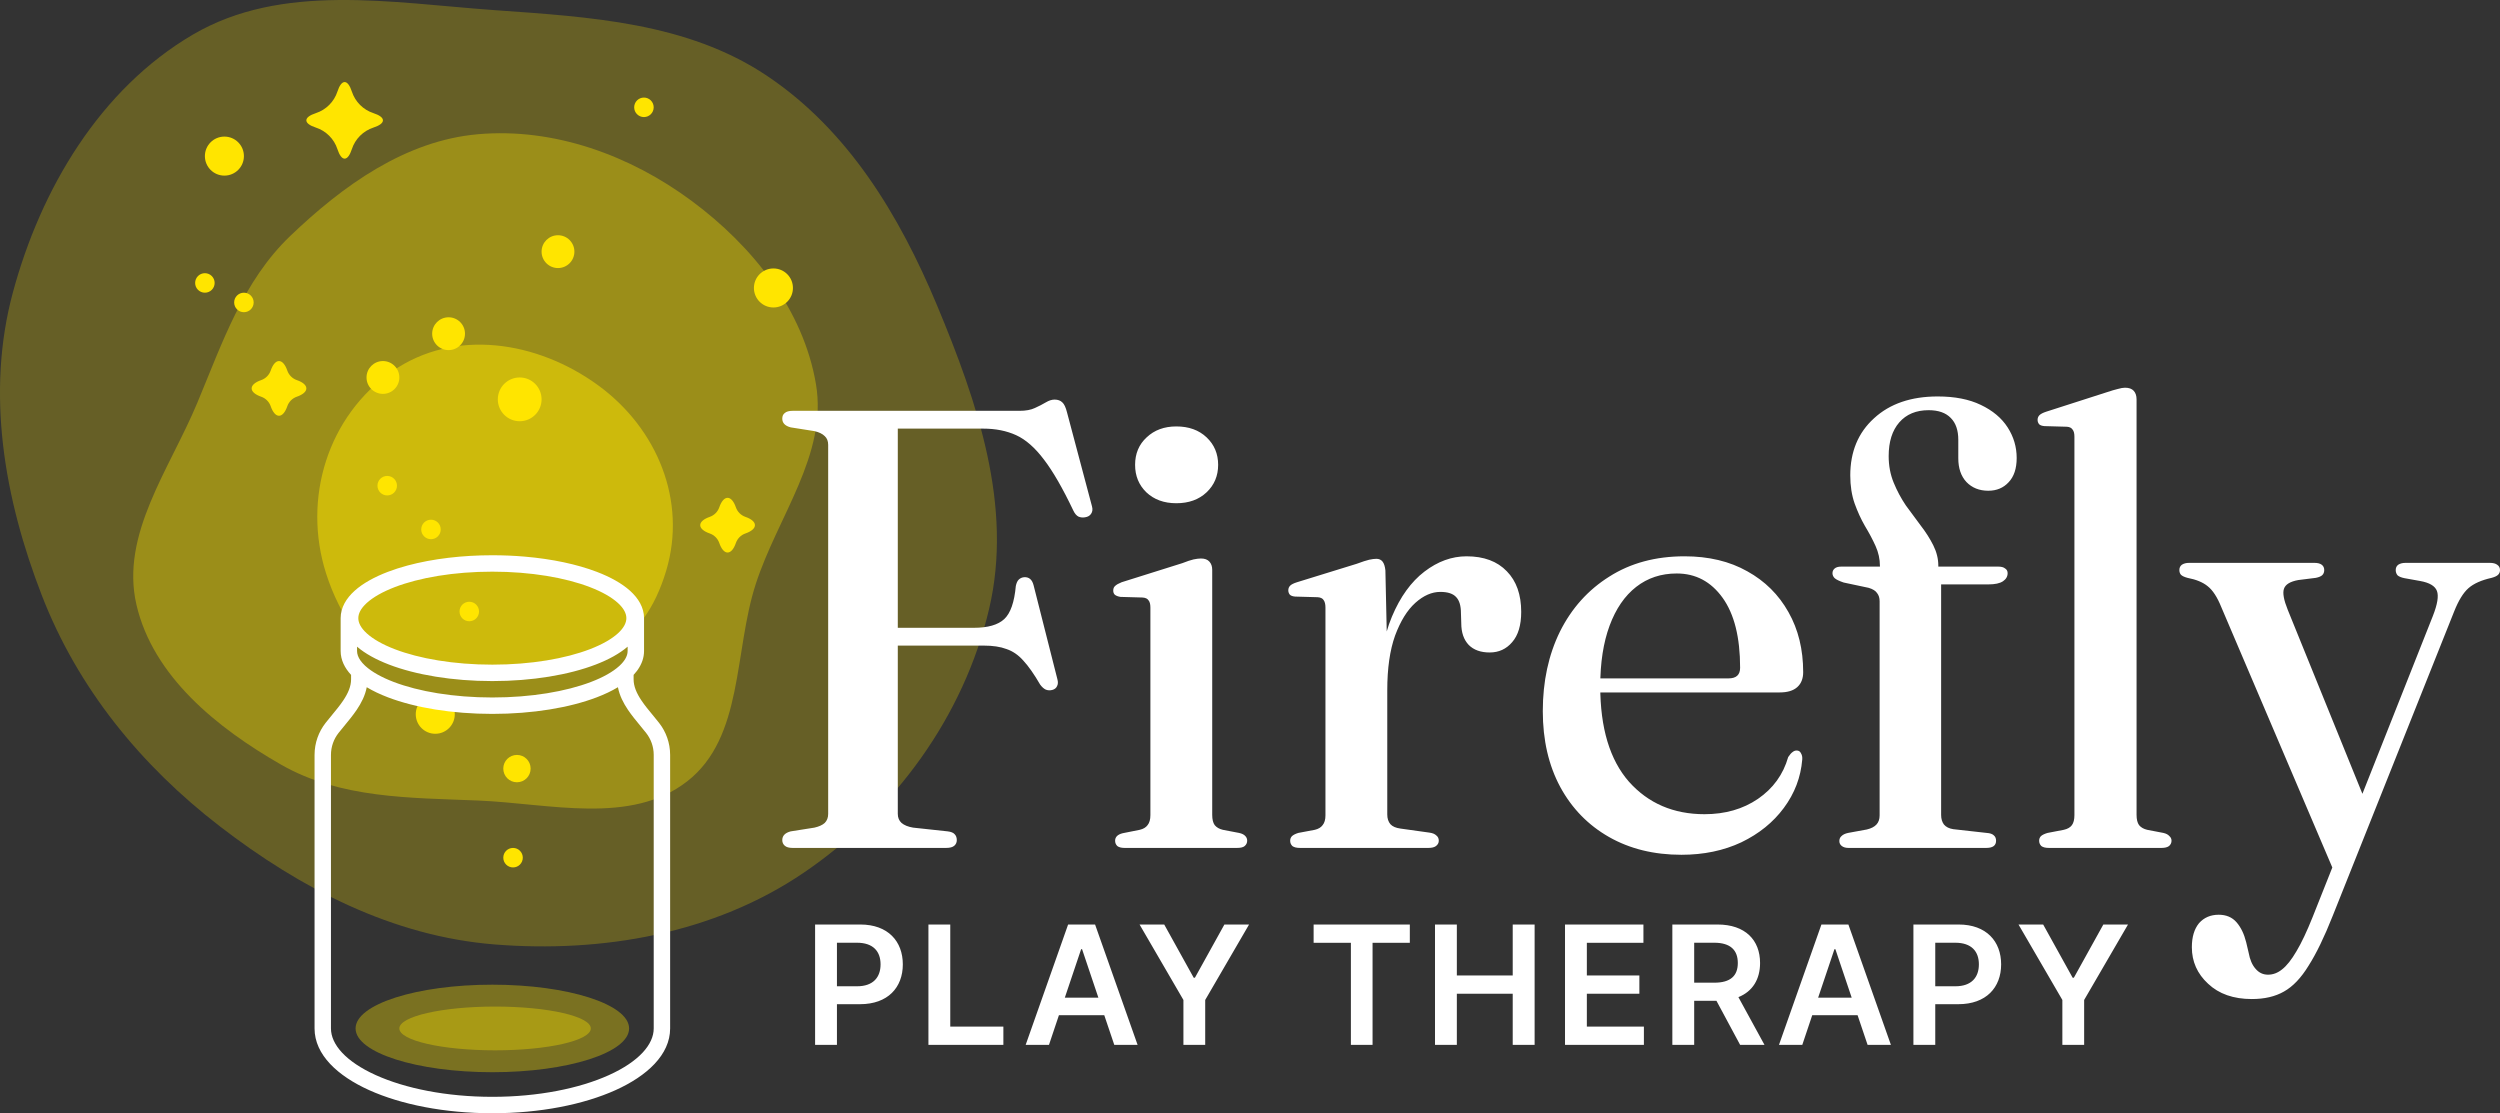 <svg xmlns="http://www.w3.org/2000/svg" fill="none" viewBox="94 81 457 203.5">
  <rect x="94" y="81" width="457" height="203.5" fill="#333333" stroke="none"/>
  <path fill="#FFE600" fill-rule="evenodd" d="M184.409 82.856c17.427 1.242 35.187 2.258 49.708 11.946 14.885 9.931 24.293 25.529 31.174 42.017 7.411 17.761 13.922 36.764 9.518 55.493-4.609 19.597-17.222 36.914-33.912 48.238-16.384 11.115-36.735 14.673-56.488 13.094-18.648-1.49-35.47-10.218-50.27-21.629-14.418-11.116-25.922-25.227-32.491-42.178-6.867-17.72-10.241-36.997-5.3-55.344 5.107-18.96 15.935-37.212 32.907-47.164 16.299-9.557 36.294-5.817 55.154-4.473Z" clip-rule="evenodd" opacity=".25"/>
  <path fill="#FFE600" fill-rule="evenodd" d="M181.381 105.535c13.911-1.221 27.793 3.858 39.011 12.158 11.146 8.247 20.476 19.898 22.769 33.555 2.157 12.845-6.987 24.108-11.005 36.499-4.025 12.412-2.228 28.042-12.529 36.073-10.342 8.064-25.133 4.054-38.246 3.514-12.501-.514-25.172-.349-36.021-6.57-11.687-6.701-23.388-16.126-26.42-29.233-2.967-12.826 6.055-24.738 11.125-36.89 4.593-11.011 8.366-22.255 16.992-30.51 9.633-9.218 21.031-17.429 34.324-18.596Z" clip-rule="evenodd" opacity=".35"/>
  <path fill="#FFE600" fill-rule="evenodd" d="M187.5 203.5c-8.463.07-17 0-24-3-1.689-1.615-3.13-1.906-4.5-3.837-2.32-3.269-4.152-6.938-5.391-10.836-4.343-13.67.238-28.752 12.138-36.983 11.365-7.861 26.427-5.549 37.59 2.588 10.836 7.899 16.26 21.147 12.446 33.883-4.168 13.915-13.556 18.063-28.283 18.185Z" clip-rule="evenodd" opacity=".5"/>
  <ellipse cx="184" cy="269" fill="#FFE600" opacity=".35" rx="25" ry="8"/>
  <ellipse cx="184.5" cy="269" fill="#FFE600" opacity=".35" rx="17.5" ry="4"/>
  <circle cx="173.567" cy="211.567" r="3.567" fill="#FFE600"/>
  <path fill="#fff" fill-rule="evenodd" d="M184 182.5c2.029 0 4.01.086 5.919.25 5.034.432 9.569 1.407 13.163 2.777 1.237.472 2.382.997 3.406 1.576 1.025.578 1.929 1.208 2.686 1.89 1.512 1.364 2.557 3.053 2.557 5.007v6c0 1.245-.424 2.383-1.123 3.397-.059.084-.119.168-.181.251-.185.248-.388.489-.604.721v.809c0 1.28.535 2.532 1.444 3.883.612.909 1.291 1.731 2.007 2.596.395.477.8.967 1.211 1.493 1.262 1.612 2.015 3.645 2.015 5.85v50c0 4.821-4.256 8.69-9.962 11.267-5.845 2.639-13.815 4.233-22.538 4.233s-16.693-1.594-22.538-4.233c-5.706-2.577-9.962-6.446-9.962-11.267v-50c0-2.205.753-4.238 2.015-5.85.411-.526.816-1.016 1.211-1.493.716-.865 1.395-1.687 2.007-2.596.909-1.351 1.444-2.603 1.444-3.883v-.809c-1.153-1.239-1.908-2.709-1.908-4.369v-6c0-1.954 1.045-3.643 2.557-5.007 1.513-1.363 3.618-2.523 6.092-3.466 1.104-.421 2.298-.805 3.567-1.147 2.292-.617 4.831-1.099 7.542-1.42 2.528-.3 5.206-.46 7.973-.46Zm0 3c-7.044 0-13.353 1.101-17.846 2.829-2.252.866-3.971 1.86-5.102 2.888-1.13 1.028-1.552 1.97-1.552 2.783s.422 1.755 1.552 2.783c1.131 1.028 2.85 2.022 5.102 2.888 4.493 1.728 10.802 2.829 17.846 2.829 7.044 0 13.353-1.101 17.846-2.829 2.252-.866 3.971-1.86 5.102-2.888 1.13-1.028 1.552-1.97 1.552-2.783s-.422-1.755-1.552-2.783c-1.131-1.028-2.85-2.022-5.102-2.888-4.493-1.728-10.802-2.829-17.846-2.829ZM159.269 200v-.79c1.481 1.275 3.48 2.366 5.808 3.261 4.916 1.891 11.607 3.029 18.923 3.029 7.316 0 14.007-1.138 18.923-3.029 2.328-.895 4.327-1.986 5.808-3.261v.79c0 .114-.009.232-.027.351-.051.344-.18.71-.406 1.094-.228.387-.555.792-1.003 1.214l-.023.021c-.035.033-.071.066-.107.098-1.141 1.029-2.878 2.025-5.151 2.891-4.537 1.73-10.905 2.831-18.014 2.831s-13.477-1.101-18.014-2.831c-2.273-.866-4.009-1.862-5.151-2.891-.049-.044-.096-.088-.143-.131-.319-.302-.576-.595-.78-.88-.457-.639-.643-1.232-.643-1.767Zm43.813 8.473c1.43-.545 2.737-1.163 3.877-1.85.291 1.54 1.009 2.909 1.819 4.113.688 1.023 1.543 2.059 2.319 3 .369.446.719.871 1.026 1.262.863 1.104 1.377 2.491 1.377 4.002v50c0 2.911-2.684 6.042-8.197 8.532-5.375 2.428-12.905 3.968-21.303 3.968-8.398 0-15.928-1.54-21.303-3.968-5.513-2.49-8.197-5.621-8.197-8.532v-50c0-1.511.514-2.898 1.377-4.002.307-.391.657-.816 1.026-1.262.776-.941 1.631-1.977 2.319-3 .81-1.204 1.528-2.573 1.819-4.113 1.14.687 2.447 1.305 3.877 1.85 4.957 1.89 11.704 3.027 19.082 3.027s14.125-1.137 19.082-3.027Z" clip-rule="evenodd"/>
  <path fill="#FFE500" fill-rule="evenodd" d="M162.26 101.68c-1.863-.605-3.335-2.077-3.94-3.94C157.967 96.657 157.506 96 157 96c-.506 0-.967.657-1.32 1.74-.605 1.863-2.077 3.335-3.94 3.94-1.083.353-1.74.814-1.74 1.32 0 .506.657.967 1.74 1.32 1.863.605 3.335 2.077 3.94 3.94.353 1.083.814 1.74 1.32 1.74.506 0 .967-.657 1.32-1.74.605-1.863 2.077-3.335 3.94-3.94 1.083-.353 1.74-.814 1.74-1.32 0-.506-.657-.967-1.74-1.32Zm51.235-1.062c0 .985-.799 1.784-1.784 1.784s-1.783-.799-1.783-1.784c0-.985.798-1.783 1.783-1.783.985 0 1.784.798 1.784 1.783Zm-74.907 8.918c0 1.97-1.597 3.567-3.567 3.567-1.97 0-3.567-1.597-3.567-3.567 0-1.97 1.597-3.567 3.567-3.567 1.97 0 3.567 1.597 3.567 3.567ZM191 221.5c0 1.381-1.119 2.5-2.5 2.5s-2.5-1.119-2.5-2.5 1.119-2.5 2.5-2.5 2.5 1.119 2.5 2.5Zm-52.413-83.428c.985 0 1.784-.799 1.784-1.784s-.799-1.783-1.784-1.783-1.783.798-1.783 1.783c0 .985.798 1.784 1.783 1.784Zm42.98 54.712c0 .985-.798 1.783-1.783 1.783-.985 0-1.784-.798-1.784-1.783 0-.985.799-1.784 1.784-1.784s1.783.799 1.783 1.784Zm-8.783-13.217c.985 0 1.783-.798 1.783-1.783 0-.985-.798-1.784-1.783-1.784-.985 0-1.784.799-1.784 1.784s.799 1.783 1.784 1.783Zm-6.217-9.783c0 .985-.798 1.783-1.783 1.783-.985 0-1.784-.798-1.784-1.783 0-.985.799-1.784 1.784-1.784s1.783.799 1.783 1.784ZM164 153c1.657 0 3-1.343 3-3s-1.343-3-3-3-3 1.343-3 3 1.343 3 3 3Zm15-11c0 1.657-1.343 3-3 3s-3-1.343-3-3 1.343-3 3-3 3 1.343 3 3Zm17-12c1.657 0 3-1.343 3-3s-1.343-3-3-3-3 1.343-3 3 1.343 3 3 3Zm-3 24c0 2.209-1.791 4-4 4s-4-1.791-4-4 1.791-4 4-4 4 1.791 4 4Zm-61.546-19.495c.985 0 1.783-.798 1.783-1.783 0-.985-.798-1.784-1.783-1.784-.985 0-1.784.799-1.784 1.784s.799 1.783 1.784 1.783Zm58.113 103.279c0 .985-.798 1.783-1.783 1.783-.985 0-1.784-.798-1.784-1.783 0-.985.799-1.784 1.784-1.784s1.783.799 1.783 1.784Zm45.815-100.578c1.97 0 3.567-1.597 3.567-3.567 0-1.97-1.597-3.567-3.567-3.567-1.97 0-3.567 1.597-3.567 3.567 0 1.97 1.597 3.567 3.567 3.567Zm-6.866 36.531c.281.817.93 1.466 1.747 1.747 1.063.367 1.737.91 1.737 1.516s-.674 1.149-1.737 1.516c-.817.281-1.466.93-1.747 1.747-.367 1.063-.91 1.737-1.516 1.737s-1.149-.674-1.516-1.737c-.281-.817-.93-1.466-1.747-1.747-1.063-.367-1.737-.91-1.737-1.516s.674-1.149 1.737-1.516c.817-.281 1.466-.93 1.747-1.747.367-1.063.91-1.737 1.516-1.737s1.149.674 1.516 1.737Zm-80.253-23.253c-.817-.281-1.466-.93-1.747-1.747-.367-1.063-.91-1.737-1.516-1.737s-1.149.674-1.516 1.737c-.281.817-.93 1.466-1.747 1.747-1.063.367-1.737.91-1.737 1.516s.674 1.149 1.737 1.516c.817.281 1.466.93 1.747 1.747.367 1.063.91 1.737 1.516 1.737s1.149-.674 1.516-1.737c.281-.817.93-1.466 1.747-1.747 1.063-.367 1.737-.91 1.737-1.516s-.674-1.149-1.737-1.516Z" clip-rule="evenodd"/>
  <path fill="#fff" d="M280.375 156.099c1.141 0 2.073-.171 2.796-.514.761-.342 1.427-.685 1.998-1.027.571-.343 1.103-.514 1.598-.514.609 0 1.084.171 1.427.514.342.304.628.913.856 1.826l4.566 17.179c.152.533.095.989-.172 1.37-.228.342-.589.551-1.084.627-.419.077-.818.038-1.199-.114-.38-.19-.703-.57-.97-1.141-1.94-4.071-3.728-7.172-5.365-9.303-1.636-2.169-3.329-3.653-5.079-4.452-1.75-.799-3.767-1.198-6.05-1.198h-15.58v70.427c0 .685.228 1.237.685 1.655.494.419 1.198.704 2.111.856l6.335.685c.609.076 1.028.247 1.256.514.266.266.399.627.399 1.084 0 .419-.152.761-.456 1.027-.305.267-.799.4-1.484.4h-28.08c-.646 0-1.122-.133-1.426-.4-.305-.266-.457-.608-.457-1.027 0-.799.514-1.332 1.541-1.598l4.337-.685c.837-.19 1.465-.475 1.884-.856.418-.418.628-.97.628-1.655V162.32c0-.685-.21-1.218-.628-1.598-.419-.419-1.047-.723-1.884-.913l-4.337-.685c-1.027-.267-1.541-.799-1.541-1.598 0-.457.152-.799.457-1.028.304-.266.78-.399 1.426-.399h41.492Zm-27.109 39.665h18.719c2.588 0 4.452-.533 5.593-1.598 1.142-1.065 1.846-3.082 2.112-6.05.114-.532.285-.913.514-1.141.266-.266.589-.419.97-.457.913-.076 1.503.419 1.769 1.484l4.338 17.122c.152.532.133.97-.057 1.312-.153.343-.438.571-.857.685-.418.114-.818.095-1.198-.057-.343-.152-.685-.456-1.027-.913-1.104-1.902-2.131-3.367-3.082-4.394-.913-1.028-1.941-1.732-3.082-2.112-1.104-.419-2.492-.628-4.166-.628h-20.546v-3.253Zm62.326-10.615v44.801c0 .837.152 1.465.456 1.884.343.418.838.703 1.484.856l2.968.57c.533.115.913.305 1.142.571.228.228.342.514.342.856 0 .381-.152.704-.457.97-.266.229-.723.343-1.369.343h-20.603c-.571 0-1.009-.114-1.313-.343-.266-.266-.4-.589-.4-.97 0-.342.115-.628.343-.856.228-.228.571-.399 1.027-.514l3.139-.627c.647-.153 1.123-.438 1.427-.856.342-.419.514-1.028.514-1.827v-37.953c0-.608-.115-1.046-.343-1.312-.19-.305-.552-.476-1.084-.514l-4.052-.114c-.457-.076-.799-.209-1.028-.4-.19-.19-.285-.437-.285-.742 0-.38.114-.665.342-.856.229-.228.628-.456 1.199-.685l11.072-3.481c.875-.342 1.56-.571 2.055-.685.532-.114.989-.171 1.369-.171.685 0 1.199.19 1.541.571.343.38.514.875.514 1.484Zm-6.563-12.157c-2.245 0-4.072-.666-5.479-1.997-1.37-1.332-2.055-3.006-2.055-5.023 0-2.054.704-3.728 2.112-5.022 1.408-1.332 3.215-1.998 5.422-1.998 2.282 0 4.128.666 5.536 1.998 1.407 1.332 2.111 3.006 2.111 5.022 0 2.017-.704 3.691-2.111 5.023-1.408 1.331-3.254 1.997-5.536 1.997Zm37.136 34.129c0-5.326.761-9.797 2.283-13.412 1.522-3.614 3.5-6.354 5.935-8.218 2.436-1.864 5.004-2.797 7.705-2.797 3.158 0 5.612.914 7.363 2.74 1.75 1.788 2.625 4.261 2.625 7.419 0 2.435-.552 4.281-1.655 5.536-1.066 1.256-2.435 1.884-4.109 1.884-1.637 0-2.911-.457-3.824-1.37-.913-.951-1.37-2.283-1.37-3.995l-.057-1.826c0-1.332-.285-2.302-.856-2.911-.571-.647-1.541-.97-2.911-.97-1.56 0-3.082.666-4.566 1.997-1.484 1.332-2.72 3.329-3.709 5.993-.952 2.663-1.427 5.992-1.427 9.987l-1.427-.057Zm1.084-21.858.343 15.695v28.935c0 .723.19 1.313.571 1.769.38.419.989.685 1.826.799l5.308.742c.57.076.989.248 1.255.514.305.228.457.552.457.97 0 .381-.171.704-.514.97-.304.229-.761.343-1.37.343h-23.513c-.609 0-1.066-.114-1.37-.343-.266-.266-.4-.589-.4-.97 0-.342.115-.628.343-.856.266-.228.647-.418 1.141-.571l3.025-.57c.647-.153 1.123-.438 1.427-.856.342-.419.514-1.009.514-1.77v-38.01c0-.608-.115-1.065-.343-1.369-.19-.305-.552-.476-1.084-.514l-4.109-.114c-.457-.038-.78-.152-.971-.343-.19-.228-.285-.494-.285-.799 0-.342.114-.627.342-.856.229-.228.647-.437 1.256-.628l10.901-3.367c1.027-.38 1.788-.628 2.283-.742.532-.114.97-.171 1.312-.171.495 0 .875.171 1.142.514.266.342.437.875.513 1.598Zm76.372 18.605c0 1.18-.362 2.093-1.085 2.74-.722.647-1.788.97-3.196.97h-36.012v-2.568h26.653c1.407 0 2.111-.647 2.111-1.941 0-5.555-1.065-9.816-3.196-12.784-2.13-2.968-4.927-4.452-8.389-4.452-2.854 0-5.327.818-7.42 2.455-2.092 1.636-3.709 3.995-4.851 7.076-1.141 3.082-1.712 6.773-1.712 11.072 0 7.648 1.75 13.47 5.251 17.465 3.538 3.957 8.142 5.935 13.811 5.935 3.767 0 7.02-.932 9.759-2.796 2.778-1.903 4.623-4.452 5.536-7.648.305-.457.571-.761.799-.913.229-.191.476-.286.742-.286.381 0 .647.172.799.514.191.304.267.685.229 1.141-.267 3.235-1.389 6.183-3.368 8.847-1.94 2.625-4.527 4.718-7.761 6.278-3.235 1.521-6.887 2.282-10.958 2.282-5.023 0-9.436-1.084-13.241-3.253-3.805-2.168-6.773-5.212-8.903-9.131-2.131-3.957-3.196-8.58-3.196-13.869 0-5.441 1.046-10.292 3.139-14.553 2.13-4.262 5.136-7.61 9.017-10.045 3.881-2.473 8.466-3.71 13.754-3.71 4.414 0 8.238.914 11.472 2.74 3.234 1.788 5.745 4.28 7.533 7.476 1.789 3.158 2.683 6.811 2.683 10.958Zm25.214 26.082c0 .723.172 1.313.514 1.769.38.457.951.742 1.712.857l6.107.684c.609.038 1.046.191 1.313.457.266.228.399.552.399.97 0 .875-.59 1.313-1.769 1.313h-25.226c-.495 0-.894-.114-1.199-.343-.304-.228-.456-.532-.456-.913 0-.38.133-.685.399-.913.267-.266.666-.456 1.199-.571l3.424-.627c.799-.191 1.389-.495 1.769-.914.381-.418.571-.97.571-1.655v-39.151c0-.609-.152-1.104-.456-1.484-.267-.419-.78-.742-1.541-.97l-4.566-.97c-.799-.267-1.351-.533-1.655-.799-.267-.267-.4-.571-.4-.914 0-.342.133-.627.4-.856.266-.228.666-.342 1.198-.342h9.018l-1.941 1.427v-1.541c0-1.256-.266-2.473-.799-3.653-.533-1.179-1.179-2.397-1.94-3.653-.723-1.255-1.351-2.625-1.884-4.109-.532-1.522-.799-3.234-.799-5.136 0-4.338 1.446-7.819 4.338-10.444 2.891-2.664 6.772-3.995 11.643-3.995 3.119 0 5.745.513 7.875 1.54 2.169 1.028 3.805 2.397 4.909 4.11 1.103 1.712 1.655 3.576 1.655 5.593 0 1.94-.495 3.424-1.484 4.451-.951 1.028-2.188 1.541-3.71 1.541-1.636 0-2.968-.532-3.995-1.598-.989-1.065-1.484-2.511-1.484-4.337v-3.367c0-1.751-.456-3.082-1.369-3.996-.914-.951-2.264-1.426-4.053-1.426-2.282 0-4.071.742-5.364 2.226-1.294 1.483-1.941 3.538-1.941 6.163 0 1.751.305 3.368.913 4.851.609 1.484 1.351 2.873 2.226 4.167.913 1.255 1.826 2.492 2.74 3.709.913 1.18 1.674 2.378 2.283 3.596.608 1.217.913 2.454.913 3.71v1.883l-1.199-1.712h12.157c.57 0 .989.114 1.255.342.304.191.457.476.457.856 0 .609-.286 1.104-.856 1.484-.571.381-1.465.571-2.683.571h-8.618v42.119Zm35.727-75.963v75.963c0 .837.153 1.465.457 1.884.343.418.837.703 1.484.856l2.968.57c.494.115.856.305 1.084.571.266.228.4.514.4.856 0 .381-.153.704-.457.97-.304.229-.761.343-1.37.343h-20.603c-.609 0-1.065-.114-1.37-.343-.266-.266-.399-.589-.399-.97 0-.342.114-.628.342-.856.267-.228.666-.418 1.199-.571l2.968-.57c.685-.153 1.179-.438 1.484-.856.304-.419.456-1.028.456-1.827v-69.171c0-.609-.114-1.047-.342-1.313-.191-.304-.533-.475-1.028-.513l-4.109-.115c-.456-.038-.78-.152-.97-.342-.19-.228-.285-.495-.285-.799 0-.343.114-.628.342-.856.228-.228.628-.438 1.199-.628l11.014-3.538c.914-.305 1.618-.514 2.112-.628.533-.152.97-.229 1.313-.229.723 0 1.255.191 1.598.571.342.381.513.894.513 1.541Zm42.125 74.194-5.821 12.613-20.831-48.854c-.723-1.788-1.541-3.044-2.455-3.767-.875-.723-2.111-1.236-3.709-1.541-.571-.152-.97-.342-1.199-.57-.19-.229-.285-.514-.285-.856 0-.419.152-.742.456-.971.343-.228.78-.342 1.313-.342h22.943c.571 0 1.008.114 1.313.342.304.229.456.552.456.971 0 .38-.114.684-.342.913-.228.228-.628.399-1.199.513l-3.196.4c-1.483.266-2.359.799-2.625 1.598-.266.761-.038 2.036.685 3.824l14.496 35.727Zm-9.93 20.432 5.307-13.355 1.199-2.625 15.466-39.038c.838-2.13 1.085-3.652.742-4.566-.342-.913-1.369-1.521-3.081-1.826l-2.854-.513c-.571-.115-.989-.286-1.256-.514-.228-.266-.342-.59-.342-.97 0-.419.152-.742.456-.971.343-.228.78-.342 1.313-.342h15.467c.57 0 1.008.114 1.312.342.343.229.514.552.514.971 0 .342-.114.627-.342.856-.229.228-.628.418-1.199.57-1.864.419-3.272 1.047-4.223 1.884-.952.837-1.827 2.264-2.626 4.28l-22.201 55.646c-1.522 3.842-2.986 6.867-4.394 9.074-1.37 2.245-2.873 3.824-4.509 4.737-1.598.913-3.557 1.37-5.878 1.37-3.349 0-6.012-.932-7.99-2.797-1.979-1.826-2.968-4.052-2.968-6.677 0-1.865.437-3.329 1.312-4.395.914-1.027 2.112-1.541 3.596-1.541 1.37 0 2.454.457 3.253 1.37.799.913 1.389 2.131 1.769 3.653l.457 1.94c.228 1.256.647 2.226 1.255 2.911.609.723 1.37 1.084 2.283 1.084.914 0 1.77-.323 2.569-.97.837-.647 1.712-1.75 2.625-3.31.913-1.522 1.902-3.615 2.968-6.278ZM243 272h3.993v-7.434h4.219c5.09 0 7.824-3.05 7.824-7.283 0-4.2-2.701-7.283-7.77-7.283H243v22Zm3.993-10.71v-7.96h3.659c2.992 0 4.316 1.611 4.316 3.953 0 2.342-1.324 4.007-4.294 4.007h-3.681ZM263.717 272h13.7v-3.341h-9.708V250h-3.992v22Zm22.037 0 1.819-5.425h8.287l1.83 5.425h4.262l-7.771-22h-4.929l-7.76 22h4.262Zm2.895-8.626 2.981-8.862h.173l2.981 8.862h-6.135ZM302.311 250l8.018 13.793V272h3.982v-8.207L322.329 250h-4.509l-5.392 9.732h-.216L306.82 250h-4.509Zm31.819 3.341h6.813V272h3.961v-18.659h6.812V250H334.13v3.341ZM356.319 272h3.992v-9.346h10.214V272h4.004v-22h-4.004v9.313h-10.214V250h-3.992v22Zm23.765 0h14.421v-3.341h-10.429v-6.005h9.601v-3.341h-9.601v-5.972h10.343V250h-14.335v22Zm19.621 0h3.993v-8.057h4.068l4.327 8.057h4.455l-4.768-8.723c2.594-1.042 3.961-3.255 3.961-6.241 0-4.2-2.712-7.036-7.77-7.036h-8.266v22Zm3.993-11.365v-7.305h3.659c2.981 0 4.316 1.364 4.316 3.706 0 2.342-1.335 3.599-4.294 3.599h-3.681ZM423.459 272l1.819-5.425h8.287l1.83 5.425h4.262l-7.771-22h-4.929l-7.76 22h4.262Zm2.895-8.626 2.981-8.862h.173l2.981 8.862h-6.135ZM443.772 272h3.993v-7.434h4.219c5.09 0 7.824-3.05 7.824-7.283 0-4.2-2.701-7.283-7.77-7.283h-8.266v22Zm3.993-10.71v-7.96h3.659c2.992 0 4.316 1.611 4.316 3.953 0 2.342-1.324 4.007-4.294 4.007h-3.681ZM462.982 250 471 263.793V272h3.982v-8.207L483 250h-4.509l-5.392 9.732h-.216L467.491 250h-4.509Z"/>
</svg>
